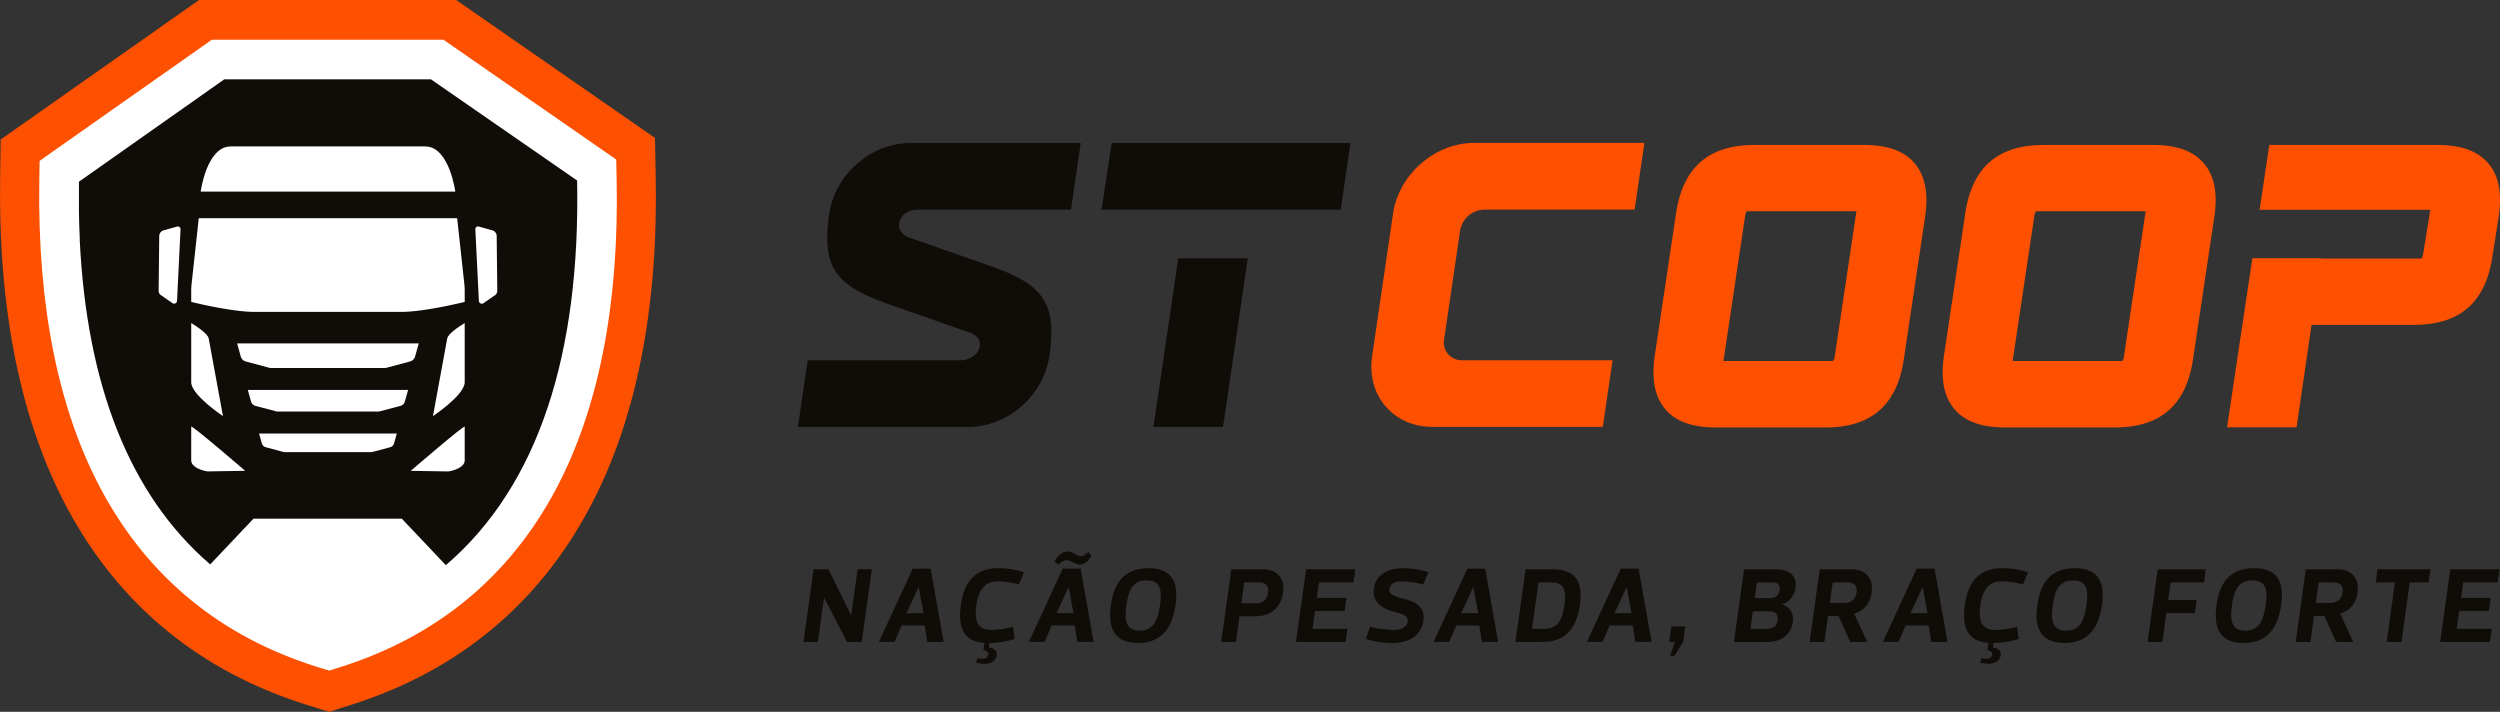 <svg xmlns="http://www.w3.org/2000/svg" viewBox="0 0 914.02 260.25"><rect x="0" y="0" width="914.02" height="260.25" fill="#333333" stroke="none"/><defs><style>.cls-1{fill:#fd5000;}.cls-2{fill:#100c08;}.cls-3{fill:#fff;}</style></defs><g id="Layer_2" data-name="Layer 2"><g id="Camada_1" data-name="Camada 1"><path class="cls-1" d="M681.34,53H641.49c-16.8,0-26.19,8.16-28.7,24.93l-7.78,52c-1.3,8.73,0,15.17,3.85,19.7s10,6.66,18.64,6.66h39.85c16.8,0,26.19-8.15,28.7-24.93l7.77-52c1.31-8.73,0-15.18-3.84-19.7S690,53,681.34,53M670.86,129.9a5.06,5.06,0,0,1-.58,2,2.18,2.18,0,0,1-.76.09H630.13c0-.19,0-.41.08-.67l7.77-52a5.06,5.06,0,0,1,.58-2,2.06,2.06,0,0,1,.76-.1h39.39a6.66,6.66,0,0,1-.08.67Z"/><path class="cls-1" d="M787.08,53H747.23c-16.81,0-26.2,8.16-28.7,24.93l-7.78,52c-1.31,8.73,0,15.17,3.85,19.7s10,6.66,18.63,6.66h39.85c16.81,0,26.2-8.15,28.71-24.93l7.77-52c1.31-8.73.05-15.18-3.85-19.7S795.75,53,787.08,53M776.59,129.9a4.64,4.64,0,0,1-.58,2,2.05,2.05,0,0,1-.75.09h-39.4c0-.19,0-.41.08-.67l7.78-52a4.84,4.84,0,0,1,.58-2,1.93,1.93,0,0,1,.75-.1h39.4c0,.19,0,.41-.08.67Z"/><path class="cls-1" d="M589.57,131.71h-55A6.47,6.47,0,0,1,528,124l5.83-39.69a9.19,9.19,0,0,1,8.8-7.67h55l3.58-24.39H538.88c-14.24,0-27.47,11.54-29.56,25.78l-7.67,52.25c-2.09,14.23,7.76,25.78,22,25.78H586Z"/><path class="cls-2" d="M313.38,59.88a30.25,30.25,0,0,0-10.21,18.26c-3,20.51,3.16,26.52,22,33.16l29.75,10.43c2,.86,3.15,2.1,3.34,3.66a5.19,5.19,0,0,1-1.25,3.8,7.69,7.69,0,0,1-5.51,2.52H295.31l-3.58,24.39h62.36a29.6,29.6,0,0,0,19.36-7.59,30.26,30.26,0,0,0,10.2-18.27c3-20.5-3.15-26.51-22-33.16L331.93,86.66c-3-1.33-3.67-3.93-3-5.91s2.62-3.9,6.46-4.07h56.16l3.57-24.39H332.73a29.51,29.51,0,0,0-19.35,7.59"/><polygon class="cls-2" points="430.77 94.43 421.72 156.09 447.15 156.09 456.2 94.43 430.77 94.43"/><polygon class="cls-2" points="406.44 52.29 402.72 76.68 433.38 76.68 458.81 76.68 489.12 76.68 490.16 76.68 493.74 52.29 406.44 52.29"/><path class="cls-1" d="M909.68,59.64C905.81,55.16,899.72,53,891,53H829.67l-3.54,23.71H888.5c0,.19,0,.41-.08.67L886,92.42a5.18,5.18,0,0,1-.58,2,2.5,2.5,0,0,1-.76.09h-36l0-.1H823.48l-9.25,61.83h25.41l5.48-37.47h37.41c16.81,0,26.19-8.16,28.7-24.93l2.3-14.52C914.83,70.61,913.57,64.16,909.68,59.64Z"/><path class="cls-1" d="M239.73,64.21l-.27-13.78L166.77,0h-94L.25,51,.05,64.75C-.7,113.5,7.63,154.35,24.8,186.17c19.05,35.29,48.46,59.36,87.41,71.54l8.12,2.54,8.11-2.58c38.9-12.35,68.2-36.56,87.09-71.93C232.55,153.84,240.7,113,239.73,64.21Z"/><path class="cls-2" d="M199.21,176.44c-15.89,29.77-40.55,50.14-73.31,60.54l-5.63,1.79L114.62,237C81.82,226.75,57.06,206.49,41,176.8,26.43,149.73,19.35,114.83,20,73.06l.15-9.56L80.22,21.22h79.13L219.61,63l.19,9.58c.83,41.76-6.1,76.7-20.59,103.83"/><path class="cls-3" d="M225.45,65.73l-.15-7.4-6.08-4.22-53.37-37-3.73-2.58H77.44l-3.75,2.64L20.48,54.58l-6,4.25-.11,7.38c-.7,45.73,7,83.82,22.84,113.2,17.14,31.76,43.64,53.44,78.77,64.42l4.35,1.36,4.36-1.38c35.07-11.14,61.47-32.93,78.47-64.77C218.84,149.58,226.36,111.46,225.45,65.73ZM163,206.63l-16.09-17H92.68L76.85,206.35C47,180.67,31.7,140.1,29.16,87.88l0-.71c-.07-1.59-.14-3.19-.19-4.8v0c-.05-1.62-.08-3.24-.11-4.88,0-.36,0-.72,0-1.08,0-1.26,0-2.52,0-3.79V71.27c0-1.6,0-3.21,0-4.84L82,29h75.55L211,66v0C212.2,129,197.07,177.44,163,206.63Z"/><path class="cls-3" d="M69.91,156v12.41c0,1.74,2.33,3.31,5.87,3.94l13.85-.22S69.91,155.14,69.91,156Z"/><path class="cls-3" d="M64.65,82.86l-5.11,1.43a2.25,2.25,0,0,0-1.32,1.95L58,106.16a2.06,2.06,0,0,0,.59,1.58l4.34,3a1.08,1.08,0,0,0,1.8-.76L66,83.83A1,1,0,0,0,64.65,82.86Z"/><path class="cls-3" d="M81.52,152.14l-5.21-28.36c-.36-2.17-6.4-5.65-6.4-5.65v21.63C69.91,144.4,81.52,152.14,81.52,152.14Z"/><path class="cls-3" d="M94.72,158.5l1,3.59a2,2,0,0,0,1.4,1.41l6.46,1.73a1.68,1.68,0,0,0,.5.07h31.63a1.68,1.68,0,0,0,.5-.07l6.46-1.73a2,2,0,0,0,1.4-1.41l1-3.59H94.72Z"/><path class="cls-3" d="M119.91,70.06h46.56s-2.21-16.53-11-16.53H84.37c-8.82,0-11,16.53-11,16.53h46.57Z"/><path class="cls-3" d="M90.6,142.56l1.17,4.18a2.32,2.32,0,0,0,1.63,1.65l7.54,2a2.25,2.25,0,0,0,.58.08h36.77a2.25,2.25,0,0,0,.58-.08l7.54-2a2.32,2.32,0,0,0,1.63-1.65l1.17-4.18H90.6Z"/><path class="cls-3" d="M150.18,172.14l13.86.22c3.53-.63,5.86-2.2,5.86-3.94V156C169.9,155.14,150.18,172.14,150.18,172.14Z"/><path class="cls-3" d="M181.59,86.24a2.25,2.25,0,0,0-1.32-1.95l-5.11-1.43a1,1,0,0,0-1.37,1L175.08,110a1.08,1.08,0,0,0,1.8.76l4.34-3a2.06,2.06,0,0,0,.59-1.58Z"/><path class="cls-3" d="M163.5,123.78l-5.21,28.36s11.61-7.74,11.61-12.38V118.13S163.86,121.61,163.5,123.78Z"/><path class="cls-3" d="M167.14,79.78H72.67l-2.62,24a25,25,0,0,0-.14,2.6v4s14.6,3.65,23.14,3.65h53.71c8.54,0,23.14-3.65,23.14-3.65v-4a25,25,0,0,0-.14-2.6Z"/><path class="cls-3" d="M151.77,130.3l1.33-4.75H86.71L88,130.3a2.67,2.67,0,0,0,1.85,1.86l8.55,2.29a2.5,2.5,0,0,0,.66.09h41.61a2.5,2.5,0,0,0,.66-.09l8.55-2.29A2.65,2.65,0,0,0,151.77,130.3Z"/><path class="cls-2" d="M293.76,234.69l3.71-26.57h5.39l8.28,16.68h.08l2.34-16.68h5.2l-3.71,26.57h-5.36l-8.35-16.1h-.08L299,234.69Z"/><path class="cls-2" d="M338.06,228.67h-8.4l-2.62,6h-5.7l12.34-26.76h6.57L345,234.69H339Zm-2.23-14-4.41,9.53h6.21l-1.72-9.53Z"/><path class="cls-2" d="M365,207.73a29.13,29.13,0,0,1,9.38,1.49l-1.84,4.49a29.27,29.27,0,0,0-7.77-1.17c-4.92,0-7,3.4-7.81,8.67-.78,5.66.43,9.1,5.35,9.1a33.12,33.12,0,0,0,8.08-1.17l.55,4.49a33.08,33.08,0,0,1-9.18,1.45l-.23,1.68c1.29.15,3.16.7,2.85,2.85-.27,1.87-1.88,3.08-4.41,3.08a11.35,11.35,0,0,1-3.13-.46l.55-1.61a8.79,8.79,0,0,0,1.83.24,1.85,1.85,0,0,0,2.07-1.52c.12-.79-.47-1.45-1.75-1.61l.39-2.69c-8.25-.51-9.65-6.56-8.64-13.83C352.36,213.71,355.68,207.73,365,207.73Z"/><path class="cls-2" d="M392.91,228.67h-8.4l-2.62,6h-5.7l12.34-26.76h6.57l4.72,26.76h-5.94Zm-6-22.23-1.37-1.25c1.72-2.81,3.36-3.55,4.73-3.55,1.91,0,3.59,1.72,4.92,1.72.71,0,1.49-.27,2.74-1.6l1.09,1.52c-1.48,2.34-2.85,3.13-4.26,3.13s-3.36-1.61-4.84-1.61C389.12,204.8,388.45,205,386.93,206.44Zm3.75,8.21-4.41,9.53h6.21l-1.72-9.53Z"/><path class="cls-2" d="M406.15,221.21c1.06-7.5,4.38-13.48,13.71-13.48s11,6,9.93,13.48-4.42,13.87-13.75,13.87S405.1,228.79,406.15,221.21Zm5.67,0c-.74,5.27-.39,9.38,4.84,9.38s6.72-4.11,7.46-9.38.35-9-4.88-9S412.6,215.94,411.82,221.21Z"/><path class="cls-2" d="M453.15,225.31l-1.29,9.38h-5.39l3.71-26.57h11.33c5.59,0,8.32,3.44,7.58,8.6s-4.42,8.59-10,8.59Zm.7-4.76h5.35a4,4,0,0,0,4.38-3.83c.39-2.7-1.06-3.79-3.28-3.79h-5.39Z"/><path class="cls-2" d="M494.87,212.93H482.25l-.82,5.66h10.86l-.7,4.77H480.77l-.9,6.56h12.77l-.66,4.77H473.82l3.71-26.57h18Z"/><path class="cls-2" d="M499.37,233.63l1.52-4.49a37.29,37.29,0,0,0,9,1.17c2.74,0,4.53-1.25,4.77-3,.35-2.46-2.62-3-5.63-3.82-4.37-1.29-7.34-3.83-6.71-8.32.78-5.36,5.43-7.43,10.7-7.43a28.65,28.65,0,0,1,9.18,1.49l-1.84,4.49a30.72,30.72,0,0,0-8-1.17c-2.73,0-4.14,1.17-4.37,2.77-.31,2.19,2.38,2.89,5.55,3.67,4.41,1.06,7.54,3.25,6.87,7.89-.82,5.67-5.55,8.21-11.21,8.21A33.52,33.52,0,0,1,499.37,233.63Z"/><path class="cls-2" d="M540.85,228.67h-8.39l-2.62,6h-5.7l12.34-26.76H543l4.73,26.76h-5.94Zm-2.22-14-4.42,9.53h6.21l-1.71-9.53Z"/><path class="cls-2" d="M554.06,234.69l3.71-26.57h9.92c9.14,0,11,5.59,9.92,13.09s-4.49,13.48-13.63,13.48Zm10.59-4.77c5,0,6.56-3.44,7.3-8.71s.12-8.28-4.92-8.28H562.5l-2.39,17Z"/><path class="cls-2" d="M596.92,228.67h-8.4l-2.62,6h-5.7l12.34-26.76h6.56l4.73,26.76h-5.94Zm-2.23-14-4.42,9.53h6.22l-1.72-9.53Z"/><path class="cls-2" d="M610.63,239.76l1.72-5.07h-2.07l.78-5.67h5.08l-.78,5.67-3.17,5.07Z"/><path class="cls-2" d="M651.53,221c2.77.86,4.41,3,3.91,6.44-.67,4.53-4,7.27-9.5,7.27h-12l3.71-26.57h11.25c5.55,0,8.17,2.5,7.54,6.8a7.26,7.26,0,0,1-4.88,6Zm-10.7,2.5-.86,6.44h5.74c2.27,0,3.83-.74,4.18-3.24s-1.06-3.2-3.48-3.2Zm6.79-10.55h-5.27l-.82,5.74h5.27c2.27,0,3.52-.82,3.83-2.89S649.89,212.93,647.62,212.93Z"/><path class="cls-2" d="M676.45,234.69l-4.25-9.46h-3.87L667,234.69h-5.39l3.71-26.57h11.33c5.58,0,8.32,3.36,7.62,8.56a8.82,8.82,0,0,1-6.37,7.66l4.76,10.35ZM669,220.43h5.28c2.22,0,4.06-1,4.49-3.75s-1.1-3.75-3.32-3.75h-5.39Z"/><path class="cls-2" d="M705.13,228.67h-8.4l-2.62,6h-5.7l12.34-26.76h6.57L712,234.69h-5.93Zm-2.23-14-4.41,9.53h6.21L703,214.65Z"/><path class="cls-2" d="M732.09,207.73a29.11,29.11,0,0,1,9.37,1.49l-1.83,4.49a29.38,29.38,0,0,0-7.78-1.17c-4.92,0-7,3.4-7.81,8.67-.78,5.66.43,9.1,5.35,9.1a33.25,33.25,0,0,0,8.09-1.17l.54,4.49a33.08,33.08,0,0,1-9.18,1.45l-.23,1.68c1.29.15,3.16.7,2.85,2.85-.27,1.87-1.87,3.08-4.41,3.08a11.35,11.35,0,0,1-3.13-.46l.55-1.61a8.89,8.89,0,0,0,1.84.24,1.87,1.87,0,0,0,2.07-1.52c.11-.79-.47-1.45-1.76-1.61L727,235c-8.24-.51-9.65-6.56-8.63-13.83C719.43,213.71,722.75,207.73,732.09,207.73Z"/><path class="cls-2" d="M744.86,221.21c1.06-7.5,4.38-13.48,13.71-13.48s11,6,9.93,13.48-4.42,13.87-13.75,13.87S743.81,228.79,744.86,221.21Zm5.67,0c-.75,5.27-.39,9.38,4.84,9.38s6.72-4.11,7.46-9.38.35-9-4.88-9S751.31,215.94,750.53,221.21Z"/><path class="cls-2" d="M805.84,212.93H793.62l-.94,6.44h10.47l-.67,4.77H792.05l-1.48,10.55h-5.39l3.71-26.57h17.58Z"/><path class="cls-2" d="M810.38,221.21c1-7.5,4.37-13.48,13.71-13.48s11,6,9.92,13.48-4.41,13.87-13.75,13.87S809.32,228.79,810.38,221.21Zm5.66,0c-.74,5.27-.39,9.38,4.85,9.38s6.71-4.11,7.46-9.38.35-9-4.89-9S816.82,215.94,816,221.21Z"/><path class="cls-2" d="M854.09,234.69l-4.26-9.46H846l-1.29,9.46h-5.39L843,208.12h11.33c5.58,0,8.32,3.36,7.61,8.56a8.8,8.8,0,0,1-6.36,7.66l4.76,10.35Zm-7.42-14.26h5.27c2.23,0,4.07-1,4.5-3.75s-1.1-3.75-3.33-3.75h-5.39Z"/><path class="cls-2" d="M881,212.93l-3,21.76h-5.39l3-21.76h-7l.62-4.81h19.34l-.63,4.81Z"/><path class="cls-2" d="M913.2,212.93H900.58l-.82,5.66h10.86l-.7,4.77H899.1l-.9,6.56H911l-.66,4.77H892.14l3.72-26.57h18Z"/></g></g></svg>